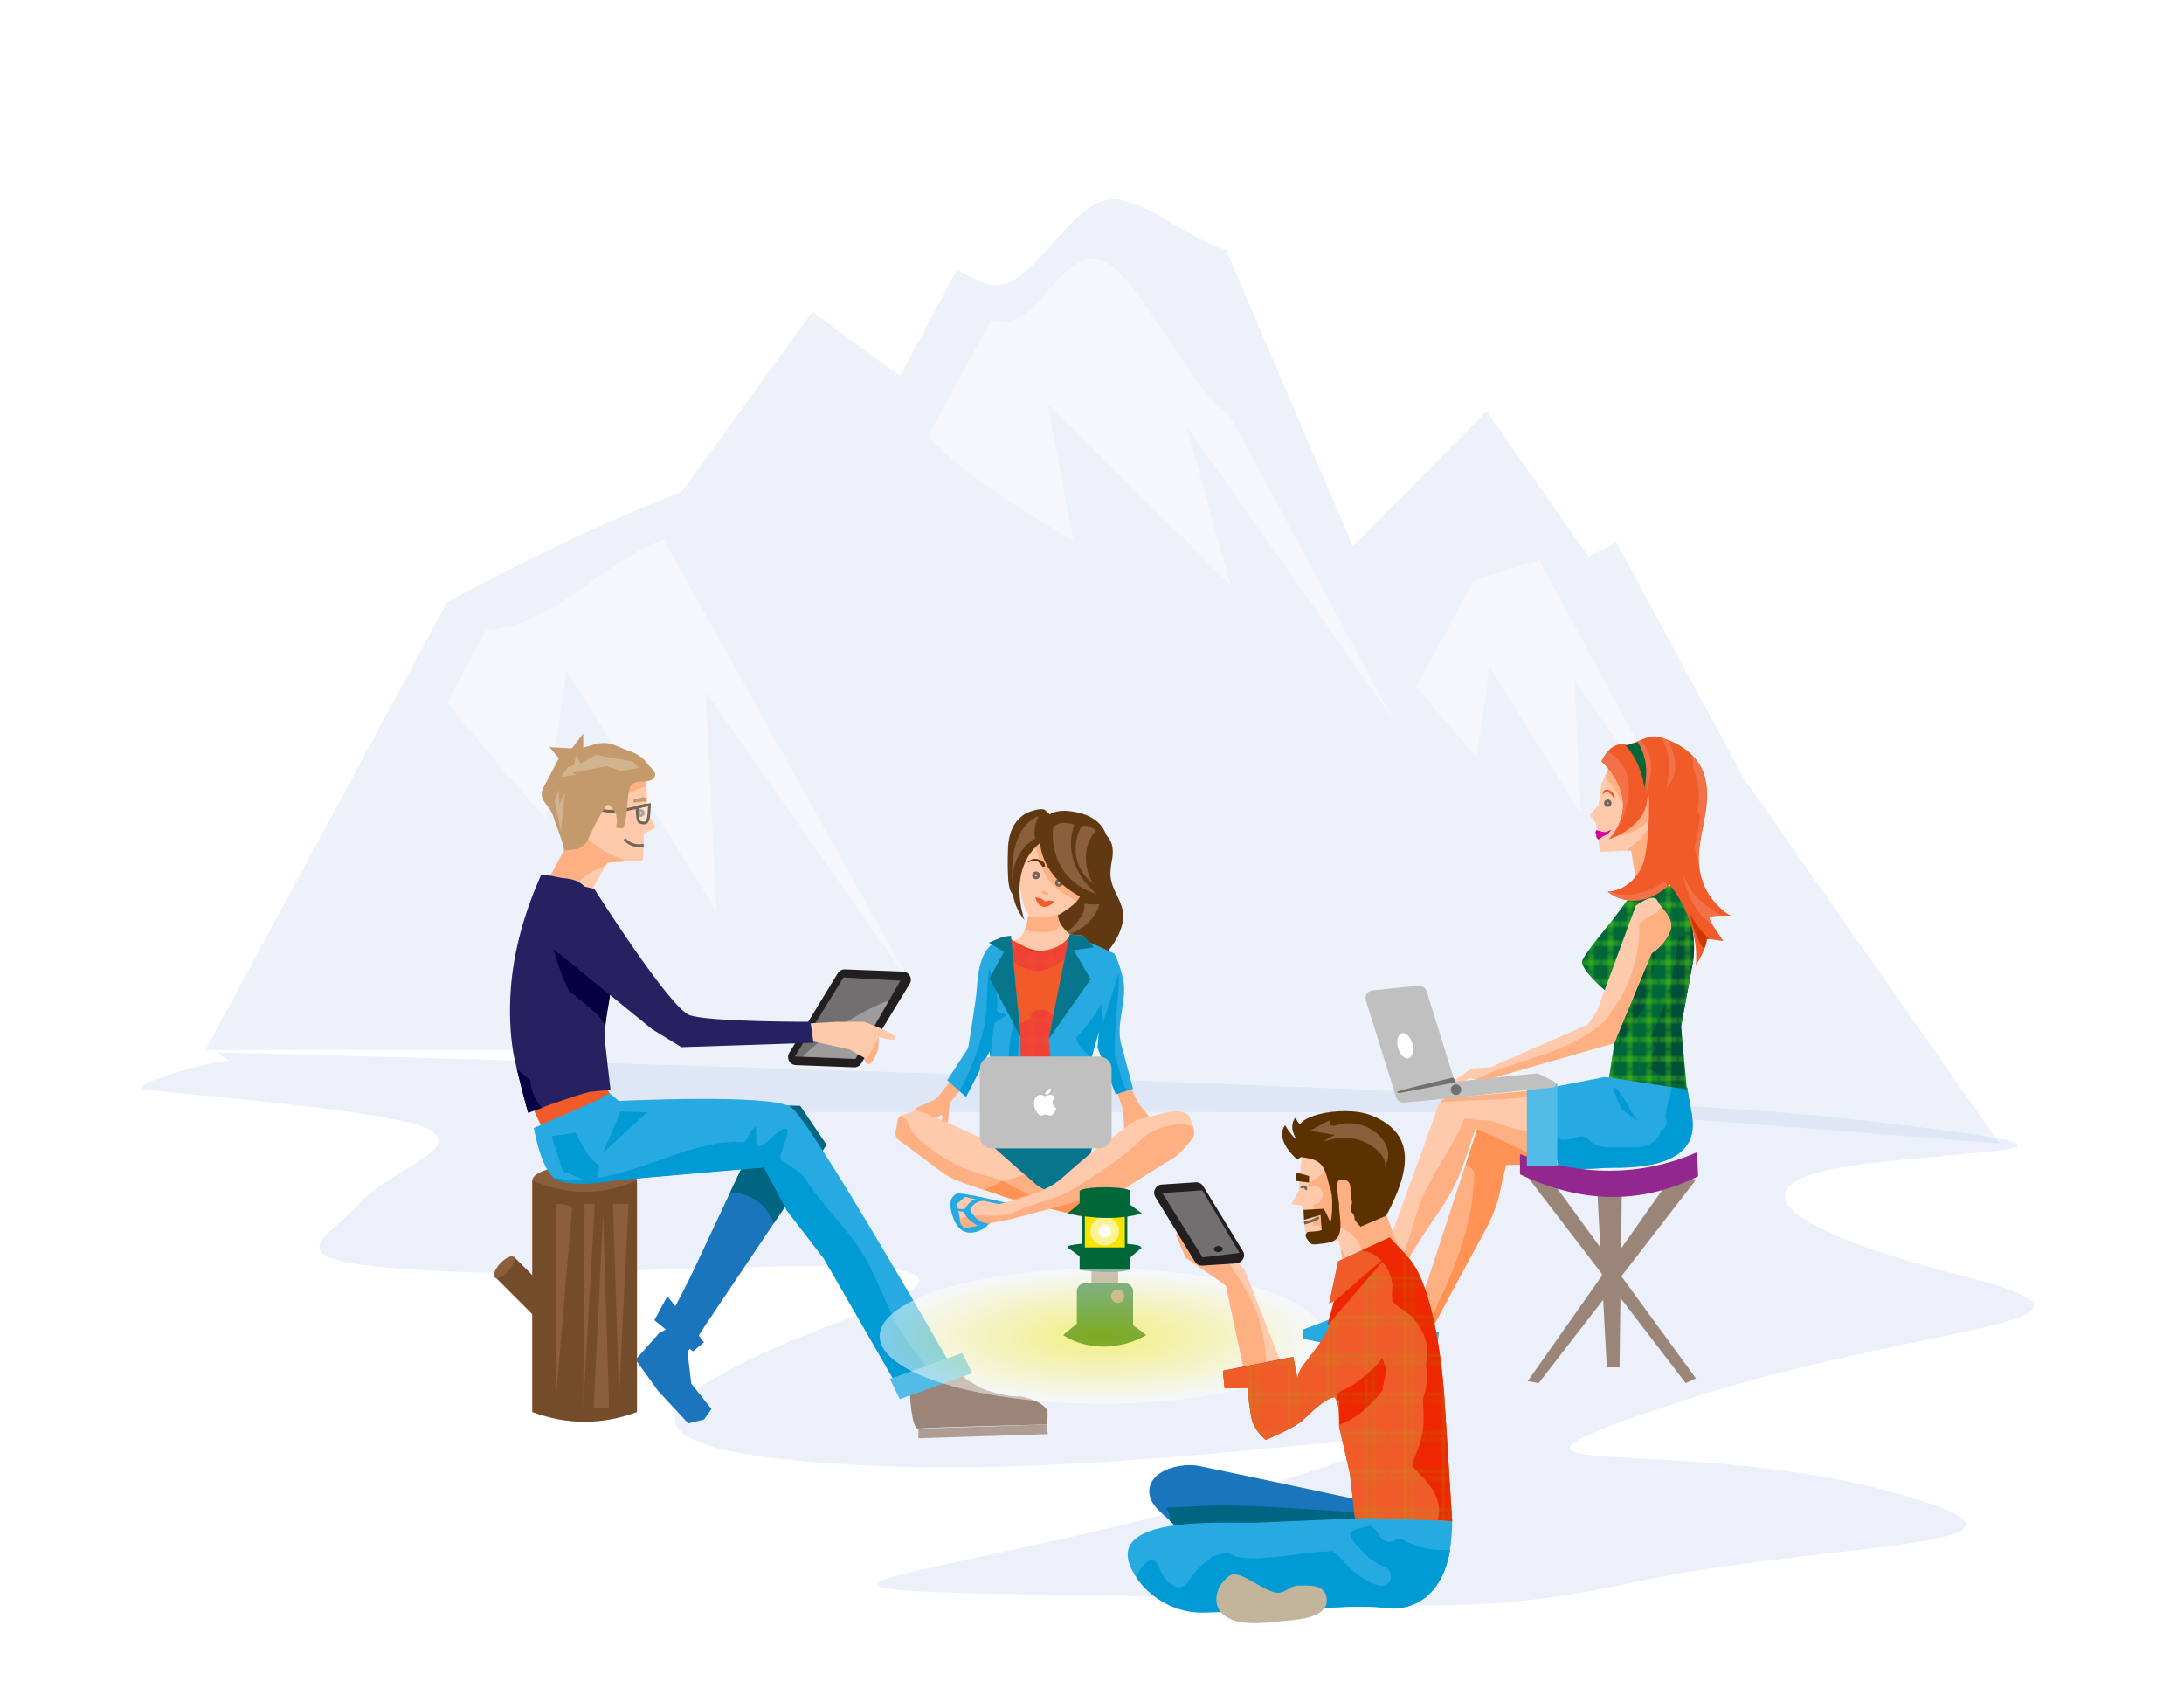 <?xml version="1.0" encoding="utf-8"?>
<!-- Generator: Adobe Illustrator 21.0.2, SVG Export Plug-In . SVG Version: 6.00 Build 0)  -->
<svg version="1.1" xmlns="http://www.w3.org/2000/svg" xmlns:xlink="http://www.w3.org/1999/xlink" x="0px" y="0px" width="792px"
	 height="612px" viewBox="0 0 792 612" style="enable-background:new 0 0 792 612;" xml:space="preserve">
<style type="text/css">
	.st0{fill:none;}
	.st1{fill:none;stroke:#65E700;stroke-width:0.611;stroke-miterlimit:10;}
	.st2{fill:none;stroke:#65E700;stroke-width:0.294;stroke-miterlimit:10;}
	.st3{fill:none;stroke:#F15A29;stroke-width:0.294;stroke-miterlimit:10;}
	.st4{opacity:0.27;}
	.st5{fill:#BECCEC;}
	.st6{fill:#D9E1F4;}
	.st7{opacity:0.3;fill:#BECCEC;}
	.st8{fill:#603913;}
	.st9{fill:#27AAE1;}
	.st10{fill:#8B5E3C;}
	.st11{fill:#FFB083;}
	.st12{fill:#07758C;}
	.st13{fill:#FFCAAC;}
	.st14{fill:#EF4136;}
	.st15{fill:#F15A29;}
	.st16{opacity:0.58;fill:url(#New_Pattern_Swatch_4);}
	.st17{fill:#EE2700;}
	.st18{fill:#FF9254;}
	.st19{fill:#009BD5;}
	.st20{fill:#C1C0C0;}
	.st21{fill:#FFFFFF;}
	.st22{fill:#726658;}
	.st23{fill:#1B75BC;}
	.st24{opacity:0.41;fill:#FFFFFF;}
	.st25{fill:none;stroke:#726658;stroke-miterlimit:10;}
	.st26{fill:#C49A6C;}
	.st27{fill:#231F20;}
	.st28{fill:#726F70;}
	.st29{fill:#9D9B9C;}
	.st30{fill:#006580;}
	.st31{fill:#262262;}
	.st32{fill:#040041;}
	.st33{fill:#9B8579;}
	.st34{fill:#754C29;}
	.st35{fill:#53BBE7;}
	.st36{fill:#D2B390;}
	.st37{fill:#AF9D93;}
	.st38{fill:#006838;}
	.st39{fill:#F9E300;}
	.st40{fill:#FDF392;}
	.st41{opacity:0.5;fill:url(#SVGID_1_);}
	.st42{fill:#005038;}
	.st43{fill:url(#New_Pattern_Swatch_3);}
	.st44{fill:#F37146;}
	.st45{fill:#CD3600;}
	.st46{fill:#92278F;}
	.st47{fill:#45D8FF;}
	.st48{fill:#D000A3;}
	.st49{fill:#5C3100;}
	.st50{fill:#C2B59B;}
	.st51{opacity:0.23;fill:url(#New_Pattern_Swatch_2);}
	.st52{display:none;}
	.st53{display:inline;}
	.st54{opacity:0.6;fill:#FD6601;}
	.st55{fill:#FDBE57;}
	.st56{display:inline;opacity:0.2;fill:#BDBDBD;}
	.st57{display:inline;opacity:0.27;}
</style>
<pattern  y="612" width="13.5" height="13.5" patternUnits="userSpaceOnUse" id="New_Pattern_Swatch_2" viewBox="0 -13.5 13.5 13.5" style="overflow:visible;">
	<g>
		<rect y="-13.5" class="st0" width="13.5" height="13.5"/>
		<line class="st1" x1="5.5" y1="-13.5" x2="5.5" y2="0"/>
		<line class="st1" x1="8" y1="-13.5" x2="8" y2="0"/>
		<line class="st1" x1="13.5" y1="-8" x2="0" y2="-8"/>
		<line class="st1" x1="13.5" y1="-5.5" x2="0" y2="-5.5"/>
	</g>
</pattern>
<pattern  y="612" width="6.5" height="6.5" patternUnits="userSpaceOnUse" id="New_Pattern_Swatch_3" viewBox="0 -6.5 6.5 6.5" style="overflow:visible;">
	<g>
		<rect y="-6.5" class="st0" width="6.5" height="6.5"/>
		<line class="st2" x1="2.7" y1="-6.5" x2="2.7" y2="0"/>
		<line class="st2" x1="3.8" y1="-6.5" x2="3.8" y2="0"/>
		<line class="st2" x1="6.5" y1="-3.8" x2="0" y2="-3.8"/>
		<line class="st2" x1="6.5" y1="-2.7" x2="0" y2="-2.7"/>
	</g>
</pattern>
<pattern  y="612" width="6.5" height="6.5" patternUnits="userSpaceOnUse" id="New_Pattern_Swatch_4" viewBox="0 -6.5 6.5 6.5" style="overflow:visible;">
	<g>
		<rect y="-6.5" class="st0" width="6.5" height="6.5"/>
		<line class="st3" x1="2.7" y1="-6.5" x2="2.7" y2="0"/>
		<line class="st3" x1="3.8" y1="-6.5" x2="3.8" y2="0"/>
		<line class="st3" x1="6.5" y1="-3.8" x2="0" y2="-3.8"/>
		<line class="st3" x1="6.5" y1="-2.7" x2="0" y2="-2.7"/>
	</g>
</pattern>
<g id="Mountain_2">
	<g class="st4">
		<polygon class="st5" points="350.1,153.6 294.6,113.1 191.1,255.6 326.1,266.1 		"/>
		<path class="st5" d="M407.1,72.6c-18.6-5.2-32.9,37.8-50.5,29.9c-3.1-1.4-6.4-2.9-9.6-4.6L193.4,382.5l11.2,20.7H579l146.1,11.4
			l-186-265.5l-48.5,49l-46-107.5C429.6,85.7,422.3,76.9,407.1,72.6z"/>
		<path class="st5" d="M191.7,203c-10,5-19.8,10.1-29.6,15.4L74.5,380.7h288.4L252.5,176.1C231.9,184.3,211.5,193.1,191.7,203z"/>
		<path class="st6" d="M331,357.8l-90.4-162.2c-24.2,9.3-38.7,30.8-64.4,33l-14,26c11.5,14.7,35.6,42.2,35.6,42.2l7.7-53.8
			l54.3,87.4l-3.9-79.5L331,357.8z"/>
		<path class="st6" d="M445.5,149.9c-10.7-4.6-33.7-50.4-44.4-54.8c-17.8-7.4-23.3,26.8-41.7,20.9l-22.7,42
			c11.5,14.7,52.5,38,52.5,38l-9.3-49.6l66.2,65.5l-15.9-57.5l75.3,107L445.5,149.9z"/>
		<path class="st5" d="M586.2,196.7c-15.7,7.9-31.2,15.9-46.6,24.4l-98.3,182.1h256.3L586.2,196.7z"/>
		<path class="st6" d="M558.2,203.2c-8,2.2-15.8,4.6-23.7,7.2l-20.8,38.4c7,9,21.8,25.8,21.8,25.8l4.7-32.9l33.1,53.4l-2.4-48.5
			l46,65.3L558.2,203.2z"/>
	</g>
</g>
<g id="Mtn_Shadow">
	<path class="st7" d="M83.1,384.6c-6,0-39,9-30,10.5c9,1.5,93,7.5,103.5,15c10.5,7.5-15,13.5-27,27c-12,13.5-36,21,34.5,24
		c70.5,3,225-13.5,148.5,15c-76.5,28.5-106.5,51,7.5,55.5s247.5-27,142.5,6c-105,33-214.5,39-87,40.5s148.5,10.5,217.5-4.5
		c69-15,169.5-12,91.5-33c-78-21-167.5-1.7-77.7-31.6c89.7-29.9,175.2-28.4,104.7-46.4c-70.5-18-84-34.5-36-40.5
		c48-6,100.5-4.5-6-16.5c-106.5-12-591-24-591-24"/>
</g>
<g id="Layer_7">
	<path class="st8" d="M402.7,316c0.1-1.2,0.2-2.5,0.5-3.8c1.2-6.3-0.7-9.4-6.1-12.1c-6.4-3.4-21.6,40.9-21.7,41.2
		c-1,2.9,3.8,10.7,5.7,12.5c8.1,7.8,16.5-3.5,21.3-9.7c2.5-3.2,4.5-7,4.9-11C407.8,326.5,402.3,322.8,402.7,316z"/>
	<path class="st9" d="M366,436.4c0,0-18.2-4.5-19.3-3.5c-1.1,0.9-3.3,2-1.2,8.2c2.1,6.2,6.2,7.3,11.6,4.2L366,436.4z"/>
	<g>
		<path class="st10" d="M398.3,327.9c-1.7,0.1-3.4,0-4.9-0.2l-0.3,0.2c0,0,1.7,3.8-6.8,10.6s-0.2,0.8-0.2,0.8s9.6-2.1,12.6-11.3
			C398.6,327.9,398.4,327.9,398.3,327.9z"/>
		<path class="st11" d="M347,388.7c-2.1,2.8-4.2,5.6-6.3,8.4c-1.1,1.4-2,1.8-3.6,2.5c-1.4,0.6-2.9,1.2-4.3,1.9
			c-0.9,0.4-1.1,1.2-1.4,2.1l7.5,2.5c0,0,2.2-2,2.6-1.8c0.4,0.2,0,2,0,2s2.2,1.5,2.2,1.5c-0.2-0.1,0.2-1.9,0.2-2.1
			c0.1-1.3,0.2-2.6,0.3-3.8c0.1-1.3,0.2-2.1,1.1-3.1c0.7-0.7,1.3-1.6,2-2.4c1.6-1.7,3-3.5,4.5-5.2c0.1-0.1,0.9-1.2,1-1.2
			C353,390,347,388.7,347,388.7z"/>
		<polygon class="st11" points="404.3,393.5 407.3,402.6 407.7,410 417.3,405.6 413,400.3 408.3,391 		"/>
		<path class="st12" d="M361,408.8l-1,9.3c0,0,10.8,13.6,12.3,14.1c1.5,0.5,20.6-2.3,20.6-2.3l4.5-19.8L361,408.8z"/>
		<path class="st13" d="M364.6,391.3l-2.8,13.6l-1.5,2.8l35.4,1l-5-15.1l1.3-5.3l6-38.7l-5-10.3l-5-0.5c0,0-4.5-3.5-4.3-7
			c0,0,7.5-4,8-7.3c0.5-3.3-6.5-25.4-10.6-22.6c-4,2.8-10,4.8-11.1,11.1s0.5,15.3,2.8,18.3c0,0,0.8,9.8-8.3,10.8c-9,1,0.5,1,0.5,1
			l-3.5,25.1L364.6,391.3z"/>
		<path class="st11" d="M373.4,337.6c2.3,0.4,9,1,10.3-1.3c0.3-0.5,0.6-0.8,0.9-1.1c-0.6-1.1-1.1-2.2-1-3.4c0,0,0.2-0.1,0.6-0.4
			c-0.1,0-0.1-0.1-0.2-0.1c-3.4,1.4-7.7,1.9-11.3,0.9c0,1.1-0.3,3.1-1.1,5C372.3,337.3,372.8,337.4,373.4,337.6z"/>
		<path class="st11" d="M379.5,318c2.4,4,6.9,6.5,10.8,8.7c0,0,0.1,0,0.1,0.1c0.7-0.8,1.2-1.6,1.3-2.3c0.5-3.3-6.5-25.4-10.6-22.6
			c-1.9,1.3-4.2,2.4-6.3,3.9C376.7,309.7,377.2,314.3,379.5,318z"/>
		<path class="st14" d="M391.9,388.2l6-38.7l-10.1-10c-2.2,3.4-7.1,5.4-11,5.2c-4-0.2-7.1-2.5-10.7-4.4c-3.1-0.2,1.3,7.6-1.5,6
			l-3.1,21.8l3,23.1l-2.8,13.6l-1.5,2.8l35.4,1l-5-15.1L391.9,388.2z"/>
		<path class="st15" d="M364.2,371.6c0.3,0.2,0.6,0.3,1,0.5c3.2-0.2,5.9-1.2,8.4-2.9c0.1-2,2.2-3.2,4-2.9c1.3-0.3,2.7,0.3,3.5,1.4
			c4.1,1.3,8.5,1,12.9,1c0.4,0,0.7,0.1,1,0.1l3-19.2l-6.6-6.6c-5,4.2-10.3,10.4-17.5,8.7c-3-0.7-6.4-2.5-9.3-4.7l-3,21.2l0.4,3
			C362.6,371,363.4,371.1,364.2,371.6z"/>
		<path class="st16" d="M391.9,388.2l6-38.7l-10.1-10c-2.2,3.4-7.1,5.4-11,5.2c-4-0.2-7.1-2.5-10.7-4.4c-3.1-0.2,1.3,7.6-1.5,6
			l-3.1,21.8l3,23.1l-2.8,13.6l-1.5,2.8l35.4,1l-5-15.1L391.9,388.2z"/>
		<path class="st17" d="M375.9,345.1c0.9,0.1,1.8-0.1,2.7-0.4c-0.6,0.1-1.2,0.1-1.8,0.1c-3-0.1-5.6-1.5-8.2-3
			C371.1,343.5,373.9,345,375.9,345.1z"/>
		<path class="st13" d="M376.1,429.9c0,0-18.8-16.6-18.8-16.6s-23.1-10.8-24.9-10.6c-1.2,0.2-2.4,0.7-3.6,1.1
			c-0.8,0.3-2,0.4-2.7,1.1c-0.7,0.7-0.8,2.7-1,3.7c-0.2,1.1-0.6,2.2-0.3,3.2c0.3,1,1.2,1.6,2,2.2c4.3,3,8.4,6.3,12.6,9.4
			c2.4,1.7,4.6,3.4,7.4,4.5c5.4,2.1,11,3.7,16.5,5.7c0.6,0.2,1.1,0.4,1.7,0.6c0,0,28.6,7.3,28.6,7.3l14.3,4.8l1.5-11.1l-2-1.5
			l-8,1.8c-3.9-0.3-7.7-0.8-11.6-0.9c-2.2-0.1-4.1-0.5-6-1.5c-1.5-0.9-3.1-1.7-4.7-2.5C376.9,430.3,376.4,430.2,376.1,429.9z"/>
		<path class="st11" d="M387.1,439.3c3.5-0.8,6.7-2.3,9.8-4l-12.7-1l-8-4.3l-4.7-4.2c-5.5,1.9-11.1,3.5-16.7,4.8l10.4,3.6l21.2,5.4
			C386.5,439.5,386.8,439.4,387.1,439.3z"/>
		<path class="st13" d="M411.6,406.5c-2.1,1-3.9,2.6-5.7,4c-2.7,2.1-5.6,4-8.3,6.1c-0.6,0.5-1.3,0.9-1.9,1.4
			c-1.8,1.5-3.6,3.1-5.4,4.6c-2.8,2.3-5.4,5.1-8.5,7c-3.7,2.3-8,3.6-12,5.2l-7.5,1.8L350,434l-3,2.5l1.5,7.3l1.3,1.5l17.1-3.3
			c3.2-0.9,6.5-1.7,9.7-2.6c6.1-1.6,12.2-3.3,18.4-4.9c4-1.1,8.2-1.8,12.1-3.2c1.2-0.4,2.4-1.4,3.5-2.1c1.6-1,3.3-2,4.9-3.1
			c3.3-2,6.5-4.2,9.9-6.1c2.5-1.4,4.4-4.2,6.3-6.2c0.8-0.9,1.4-1.9,1.4-3.1c0-1.5-0.8-3.3-1.3-4.7c-0.5-1.4-1.4-2.5-3-2.8
			c-4.6-1-9.6,1.4-14.1,2.3C413.5,405.6,412.5,406,411.6,406.5z"/>
		<path class="st11" d="M369.8,434.7c1.2-0.4,2.2-1,3.3-1.7c-2.7-1.1-5.2-2.7-8-4c-1.3-0.6-2.6-1.2-3.9-1.8
			c-6-1.3-11.6-3.1-16.9-6.3c-4.8-2.8-14-8.3-15.4-14.8c-0.6-0.4-1.2-0.8-1.8-1.2c-0.2-0.1-0.3-0.2-0.4-0.3
			c-0.2,0.1-0.4,0.2-0.5,0.4c-0.7,0.7-0.8,2.7-1,3.7c-0.2,1.1-0.6,2.2-0.3,3.2c0.3,1,1.2,1.6,2,2.2c4.3,3,8.4,6.3,12.6,9.4
			c2.4,1.7,4.6,3.4,7.4,4.5c5.4,2.1,11,3.7,16.5,5.7c0.6,0.2,1.1,0.4,1.7,0.6c0,0,1.5,0.4,3.8,1C369.1,435,369.4,434.8,369.8,434.7z
			"/>
		<path class="st11" d="M407.5,433.7l-8,1.8c-3.9-0.3-7.7-0.8-11.6-0.9c-0.3,0-0.6,0-0.9-0.1c-0.3,0.3-0.6,0.5-1,0.7
			c-2.4,1.1-5,1.4-7.4,2.4c7.4,1.9,15.1,3.8,15.1,3.8l14.3,4.8l1.5-11.1L407.5,433.7z"/>
		<path class="st18" d="M365.1,429c-0.6-0.3-1.1-0.5-1.7-0.8c-2.1,1.3-4.3,2.3-6.5,3.2c2.2,0.7,4.4,1.4,6.5,2.2
			c0.6,0.2,1.1,0.4,1.7,0.6c0,0,1.1,0.3,2.8,0.7c0.2-0.1,0.3-0.1,0.5-0.2c1.7-0.5,3.3-1,5-1.5C370.6,432.1,367.9,430.4,365.1,429z"
			/>
		<path class="st18" d="M407.5,433.7l-8,1.8c-3.9-0.3-7.7-0.8-11.6-0.9c-0.4,0-0.7,0-1-0.1c-2.1,1.2-4.2,2.4-6.3,3.7
			c6.7,1.7,13.1,3.3,13.1,3.3l14.3,4.8l1.5-11.1L407.5,433.7z"/>
		<path class="st11" d="M416.5,411c-1.8,1.4-3.4,3-5.2,4.6c-7.8,6.7-16.9,12.5-25.8,17.6c-0.5,0.3-1,0.4-1.4,0.4
			c-3.4,1.6-6.8,2.3-10.4,3.5c-3.9,1.3-6.6,3.3-10.9,3.6c-4.9,0.3-9.6-0.7-14.4,1.1c-0.1,0-0.2,0.1-0.4,0.1l0.4,1.9l1.3,1.5
			l17.1-3.3c3.2-0.9,6.5-1.7,9.7-2.6c6.1-1.6,12.2-3.3,18.4-4.9c4-1.1,8.2-1.8,12.1-3.2c1.2-0.4,2.4-1.4,3.5-2.1
			c1.6-1,3.3-2,4.9-3.1c3.3-2,6.5-4.2,9.9-6.1c2.5-1.4,4.4-4.2,6.3-6.2c0.8-0.9,1.4-1.9,1.4-3.1c0-0.8-0.2-1.6-0.5-2.4
			C427.2,406.8,421.7,408.2,416.5,411z"/>
		<path class="st9" d="M360.5,341.8c1.7-1.1,3.7-1.5,6.1-2.3l3.5,36.6l0,9.4l-0.8,6c0,0-9.3-2.5-9.3-3.3c0-0.8-1.3-7-1.3-7
			l-8.5,16.5l-6.7-6l7.6-11.7c0.9-5.6,1.8-11.2,2.6-16.8c0.9-6,0.5-12.4,3.5-17.8C358.3,343.6,359.3,342.6,360.5,341.8z"/>
		<path class="st9" d="M407.2,354.7c-0.7-2.9-1.6-6.1-3.1-8.9c-5.3-2.6-10.6-5-16.3-6.4l-7.5,37.3l1.6,15.3l11.8-1.8l4.8-16.3
			l-0.5,6l6.6,16.9l6.3-2c0,0-4.1-15.4-4.1-15.4C404.2,371.3,409.1,362.9,407.2,354.7z"/>
		<path class="st19" d="M369.2,366.2l-0.1-1c-0.1,0.2-0.1,0.4-0.2,0.6c-1.3,5.5-5.4,18.9-1.3,25.2c0,0,0,0,0.1,0
			C369.8,383.2,369.5,374.2,369.2,366.2z"/>
		<path class="st19" d="M365,368c-1-0.8-3.7-0.4-3.5-2c0.8-5.6-1.4-9.8-2.7-15.2c-1.3,7.4-0.4,14.9-2.1,22.4
			c-1.8,7.9-5.1,15.2-8.6,22.4l2.3,2l8.5-16.5c0,0,0.2,1.2,0.5,2.5c-0.1-4.3,0.5-8.8,1.3-12.7C360.6,370.9,365,368.2,365,368z"/>
		<path class="st19" d="M405.6,387c-0.1-0.2-0.1-0.5-0.2-0.7c-0.2-0.8-0.5-1.6-0.8-2.4c-1.6-4.4,1.8-26.2,1-30.9
			c0-0.2-5.5,17.7-5.6,17.6c-0.2-0.1-0.2-4.9-0.3-7.1c0,0.1-0.1,0.2-0.1,0.2c-2.8,4.7-5.7,8.9-9.4,12.6c0.5,2.4,2.3,4.3,4.4,6.2
			c0.3-0.5,0.6-1,0.9-1.6c0.5-1,0.1,0.1-0.6,1.8c0.3,0.3,0.6,0.5,0.9,0.8l2.8-9.7l-0.5,6l6.6,16.9l3.9-1.3
			C407,392.8,406.4,389.9,405.6,387z"/>
		<polygon class="st12" points="393,339.3 396.7,343.5 389.4,344.5 395.5,355.1 380.3,376.7 383.4,360.9 387.9,338.8 		"/>
		<path class="st20" d="M398.7,416.4h-39c-2.4,0-4.4-2-4.4-4.4v-24.5c0-2.4,2-4.4,4.4-4.4h39c2.4,0,4.4,2,4.4,4.4V412
			C403.1,414.4,401.1,416.4,398.7,416.4"/>
		<path class="st21" d="M383.1,401.9L383.1,401.9c0,0.1-0.1,0.1-0.1,0.2c-0.2,0.5-0.4,0.9-0.7,1.3c-0.2,0.3-0.4,0.6-0.7,0.8
			c-0.4,0.3-0.7,0.4-1.2,0.2c-0.2-0.1-0.4-0.1-0.6-0.2c-0.4-0.1-0.8-0.2-1.2,0c-0.2,0.1-0.5,0.2-0.7,0.2c-0.3,0.1-0.6,0.1-0.9-0.1
			c-0.2-0.1-0.4-0.3-0.6-0.5c-1-1.2-1.5-2.6-1.4-4.2c0-0.6,0.2-1.2,0.6-1.7c0.6-0.8,1.5-1.1,2.4-0.8c0.2,0.1,0.5,0.2,0.7,0.3
			c0.2,0.1,0.4,0.1,0.6,0c0.3-0.1,0.5-0.2,0.8-0.3c1-0.3,2,0,2.5,0.7c0.1,0.1,0.1,0.2,0,0.3c-0.7,0.5-1,1.1-0.9,2
			C381.9,400.9,382.4,401.5,383.1,401.9"/>
		<path class="st21" d="M381.1,394.6c0,0.2,0,0.3,0,0.5c-0.1,0.8-0.8,1.6-1.5,1.8c-0.1,0-0.1,0-0.2,0c-0.2,0-0.3,0-0.3-0.2
			c0.1-1,0.8-1.8,1.8-2c0,0,0.1,0,0.1,0H381.1z"/>
		<path class="st22" d="M375.7,318.8c-0.8,0-1.4-0.6-1.4-1.4s0.6-1.4,1.4-1.4c0.8,0,1.4,0.6,1.4,1.4S376.5,318.8,375.7,318.8z
			 M375.7,317c-0.2,0-0.4,0.2-0.4,0.4c0,0.2,0.2,0.4,0.4,0.4c0.2,0,0.4-0.2,0.4-0.4C376.1,317.2,375.9,317,375.7,317z"/>
		<path class="st22" d="M384,321.5c-0.8,0-1.4-0.6-1.4-1.4s0.6-1.4,1.4-1.4c0.8,0,1.4,0.6,1.4,1.4S384.8,321.5,384,321.5z
			 M384,319.8c-0.2,0-0.4,0.2-0.4,0.4s0.2,0.4,0.4,0.4c0.2,0,0.4-0.2,0.4-0.4S384.2,319.8,384,319.8z"/>
		<path class="st15" d="M375.4,325.3c0,0,3.1,0.4,3.4,1.6c0,0,1.9-0.8,3.6,0.1c0,0-1.8,2-4,1.8C376.2,328.6,375.4,325.3,375.4,325.3
			z"/>
		<path class="st8" d="M377.9,314.1c-0.5-0.7-1.3-1.8-2.3-1.9c-0.8-0.1-2-0.1-2.7,0.6l-0.2-0.3c0.9-0.8,1.9-1.2,2.9-1.1
			c2.1,0.2,3.1,1.6,3.2,1.6l0.2,1.2C378.9,314.1,378.2,314.5,377.9,314.1z"/>
		
			<rect x="378.4" y="322.7" transform="matrix(0.342 -0.94 0.94 0.342 -54.966 569.245)" class="st11" width="1" height="2.3"/>
		<path class="st8" d="M401.3,303.1c-1.5-4.5-5-7.6-12.1-8.8c-4.6-0.8-7.2,0.1-8.6,1c0.1-0.1-1.6-1.6-1.8-1.7
			c-1.5-0.6-4.2,0.3-5.6,0.8c-1.8,0.7-3.3,1.9-4.5,3.4c-2.4,2.9-3.1,6.8-3.2,10.6c-0.1,3.4-0.1,7,0.1,10.4c0.1,1.4,0.4,4.3,1.7,5.6
			c0.6,3.2,1.9,6.4,4.2,9.2c0,0-6.6-17.8,5.6-27.9c0.7,5.9,4,13.9,15.1,19.7c1.7,0.9,3.2,1.6,4.6,2.3c3.3-1.3,3.5-3,3.8-6.9
			c0.3-4.8,0-9.5-0.8-14.2C399.4,305,400.2,303.8,401.3,303.1z M390.7,310.7l1.9,4.8C391.4,314.1,390.8,312.6,390.7,310.7z"/>
		<path class="st10" d="M381.9,300.2c0,0-2.6,18.2,16,24.1c0,0-13.6-10.3-8.3-25.3C389.6,299,383.8,297,381.9,300.2"/>
		<path class="st10" d="M392,299.9c0,0-6.6,11.5,4.3,20.5c0,0-6.4-10.6,1.2-19.3C397.5,301.2,394.2,298.3,392,299.9"/>
		<path class="st12" d="M364,339.6c-1.5,0.5-5.4,2.2-5.4,2.2l5.5,3.4l-5.3,9.5l11.3,21.2l-3.5-36.6L364,339.6z"/>
	</g>
	<path class="st9" d="M356.7,435.4c0,0-3.6,0-4.9,3.3c0,0,2.6,5.4,7.2,4.8l-4.2,1c0,0-4.6-2-5.3-5.5c0,0,2.2-4.4,5-4.3
		C354.6,434.7,356.6,434.9,356.7,435.4z"/>
	<polygon class="st9" points="350.6,438.5 347.1,438.3 347.4,439.1 350.3,439.5 	"/>
	<path class="st10" d="M376.6,295.9c0,0-2.2,4.7-1.2,8.2c0,0-7.8,3.7-8.3,14.9C367.1,319,365.4,300.3,376.6,295.9z"/>
</g>
<g id="Layer_1">
	<polygon class="st23" points="243.3,476.7 260.7,443.3 260.7,466.7 248,482.7 	"/>
	<g>
		<path class="st11" d="M313.4,383.7c0,0,0.2,2.1,1.7,2.1c1.5,0,3.4-5.4,3.4-5.4l0.2-4.4L313.4,383.7z"/>
		<polygon class="st23" points="237.3,478.7 251.3,490 255.3,486.7 242,470 		"/>
		<g>
			<polygon class="st15" points="192.3,399.7 199,414.3 225,403 215,386.3 			"/>
			<path class="st10" d="M230.9,427.9c0,3-8.5,5.5-18.9,5.5c-10.4,0-18.9-2.5-18.9-5.5c0-3,8.5-5.5,18.9-5.5
				C222.5,422.4,230.9,424.9,230.9,427.9"/>
			<polygon class="st13" points="205,307.4 198.2,320.2 211,329.4 220.2,312.8 233,312 233.3,310.1 233.5,302.3 237.9,300 
				234.9,295.1 234.3,281.3 221.6,284.3 211.5,287.8 			"/>
			<path class="st11" d="M219.6,313.9l0.6-1.1l7.2-0.5c-5.3-1.9-10.4-4.4-14.3-8.3c-2.1-2-3.6-4.4-4.7-6.8l-3.4,10.2l-6.8,12.8
				l6.5,4.7C208.7,319.9,213.5,316,219.6,313.9z"/>
			<path class="st22" d="M232.4,296.2c-0.8,0-1.4-0.6-1.4-1.4c0-0.8,0.6-1.4,1.4-1.4c0.8,0,1.4,0.6,1.4,1.4
				C233.8,295.5,233.2,296.2,232.4,296.2z M232.4,294.4c-0.2,0-0.4,0.2-0.4,0.4c0,0.2,0.2,0.4,0.4,0.4c0.2,0,0.4-0.2,0.4-0.4
				C232.8,294.5,232.6,294.4,232.4,294.4z"/>
			<path class="st24" d="M234.1,291.9c0,0-2.2,1.6-2.2,1.6s-0.6,4.5,0.8,4.9c2,0.5,2,0.1,2.5-2.1
				C235.4,294.9,235.8,291.8,234.1,291.9z"/>
			<path class="st25" d="M235.5,291.8l-4.4,0.8c0,0-0.3,5.2,1.1,5.6c2,0.5,2.5,0.3,3-2C235.4,294.9,235.5,291.8,235.5,291.8z"/>
			<path class="st25" d="M234.3,291.9c0,0-12.5,3.7-16.4,1.6"/>
			<path class="st11" d="M213,289c0.3,0.6,0.8,1.1,1.6,1.4c2.1,0.9,5.2-0.1,7.2-0.7c4.4-1.2,8.5-3.1,12.7-4.8l-0.2-3.6l-12.8,2.9
				l-8.7,3.1C212.9,287.9,213,288.5,213,289z"/>
			<path class="st26" d="M217.6,295.7c-2,3.4-4.4,8.9-4.7,9.4c-2.5,3.4-4.7,2.8-8.3,3.3c-0.7-3.9-2.8-8.7-4-12.5
				c-1.7-4.9-6.2-5.7-3.1-11.2c1.8-3.2,3.4-6.5,5.2-9.8l-3.5-4c0,0,8.9,0.5,9,0.5c3.6,0.2,6.8-1.8,10.3-2c3.3-0.2,5.7,1.5,8.7,2.5
				c2.9,1,5.6,2.3,7.4,4.8c0.7,1,3.2,3,3,4.3c-0.4,3.2-5.6,2-7.4,2.8c-2,0.9-2,2.5-2.4,4.6c-0.2,1.2-0.7,12.2-2.2,12
				c0,0-2.2-0.3-2.2-0.3c0.8-3.8,0.1-6-2.7-8.3C219.9,291.5,218.7,294,217.6,295.7z"/>
			<path class="st27" d="M327.6,352.3l-21.1-0.8c-1.1-0.1-2.1,0.5-2.7,1.4l-17.6,28.9c-1.1,1.9,0.1,4.2,2.3,4.4l21.1,0.8
				c1.1,0.1,2.1-0.5,2.7-1.4l17.6-28.9C331,354.9,329.8,352.5,327.6,352.3"/>
			<polygon class="st28" points="305.9,354.4 288.2,383.1 310.2,384 326.5,355.6 			"/>
			<path class="st29" d="M291.1,383.1C291.1,383.2,291.1,383.2,291.1,383.1l19.1,0.8l12.2-21.2C310.7,367.2,299.7,374.8,291.1,383.1
				z"/>
			<path class="st13" d="M290.1,371.3l13.1-0.8h10.1c0,0,11.7,4.1,11.3,5.8c-0.4,1.7-5.9-0.3-5.9-0.3l-4.3,8.1l-6.4-3.6l-15.4-3.4
				L290.1,371.3z"/>
			<polygon class="st23" points="256.4,400.4 290.1,401 299.7,415.1 249.3,490.2 250.7,501.7 258,510.9 255.3,514.7 249.6,516.1 
				238.7,504.4 230.5,493 239,483.4 241.4,482.1 273.5,413.8 			"/>
			<path class="st30" d="M254.8,481.8c-0.2,0.3-0.5,0.6-0.7,1c-0.8,1.2-1.6,2.4-2.3,3.7l3.7-5.5c-0.1,0.1-0.1,0.2-0.2,0.2
				C255.1,481.4,255,481.6,254.8,481.8z"/>
			<path class="st30" d="M264.7,432.5c4.2-0.2,8.4,1.3,12,4.8c1.7,1.7,3,3.9,3.9,6.3l19.1-28.5l-9.5-14.1l-33.7-0.5l17.1,13.3
				L264.7,432.5z"/>
			<path class="st31" d="M221.4,395.1c0,0-2.2-18.3-2.2-19.9c0.4-8.8,3.4-17.3,2.8-26.1c-0.4-6.5-2.8-12.7-5.1-18.8
				c-1.1-2.9-2.3-5.8-4.3-8.2c-2.4-2.8-5-3.4-8.4-3.7c-2.1-0.2-6.2-1.6-8.1-0.9c-5.8,13.1-9.9,27.1-10.9,41.5
				c-0.5,7.5-0.3,15.1,0.9,22.5c0.8,4.8,5.4,21.9,5.4,21.9s17.4-6.4,22.4-7.5l6.9-0.7L221.4,395.1"/>
			<path class="st32" d="M221.4,344.2c-6.9,0.2-13.9,0.1-20.8-0.3c0,0.1,0.1,0.3,0.1,0.4c2,6.7,3.3,10.1,5.6,15
				c3.3,2.6,6.6,5.2,9.7,8c1.5,1.4,2.6,3,3.5,4.8c0.8-7.7,3.1-15.2,2.6-23C222,347.5,221.7,345.8,221.4,344.2z"/>
			<path class="st32" d="M192.3,391.7c-0.1-0.1-0.2-0.2-0.4-0.3c-1.5-1.3-3-2.6-4.5-3.8c1.6,6.8,4.1,15.9,4.1,15.9s2.1-0.8,5.1-1.8
				C194.1,398.9,192.6,395.5,192.3,391.7z"/>
			<path class="st9" d="M219.4,397l-1.8,1.5L193.6,409c0,0,2.2,13.4,6.9,17.8c4.7,4.4,22.9,1.1,22.9,1.1l53.7-4.7l8.3,15.6
				l13.4,17.4l27.6,47.9l20.3-5.8c0,0-52.5-91.9-59.9-96.9c-7.4-4.9-62.4-2.2-62.4-2.2l-2-1.7l-0.9-0.8L219.4,397z"/>
			<path class="st19" d="M336.9,496.6c-3.6-4.6-7.4-9.2-10.4-14.3c-5-8.4-8-17.8-12.8-26.3c-4.4-7.9-11.9-15.1-18.3-23.8
				c-1-1.4-2.1-2.8-3.1-4.3c-0.5-0.7-0.8-1.1-0.9-1.3c-0.6-0.7-1.2-1.3-1.9-1.9c-0.6-0.4-5.7-3.8-6.2-4.1c-1.7-1.1,3.8-10.3,2-11.3
				c-2.2-1.3-8.3,7.4-10.7,6.3c0,0,0,0-0.1,0c-0.7-0.2,0.1-6.7-0.6-6.9c-1-0.3-3.4,5.7-4.3,5.5c-0.7,0-2.8-0.2-3.4-0.2
				c-1,0-6.3,0.7-4.5,0.3c-1.7,0.3-3.3,0.6-4.9,1c-3.6,0.8-7.1,1.7-10.6,2.9c-13.9,4.6-30.6,12.2-45.6,8.8c4.9,4.2,22.7,1,22.7,1
				l53.7-4.7l8.3,15.6l13.4,17.4l27.6,47.9l13.3-3.8C338.7,498.9,337.8,497.8,336.9,496.6z"/>
			<path class="st31" d="M205.8,348.2l30.7,25l10.6,6.5l47.9-1.6l-1.1-7.6c0,0-36.6,0.1-43.8-2.4c-7.2-2.5-34.6-45.8-34.6-45.8
				l-17.9-4.3l-1.1,22.9L205.8,348.2z"/>
			<path class="st33" d="M329.9,504.3c0,0,0.5,14.3,3.3,13.7c2.7-0.5,46.3-1.5,46.3-1.5s0.5-2.2,0.4-4.1c-0.1-3.9-8.9-6.3-10.7-6.1
				c-3,0.4-12.2-2.2-13.7-3.1c-1.6-1-3.1-1.9-4.7-2.8c-0.4-0.2-2.4-2.3-2.8-2.6L329.9,504.3z"/>
			<path class="st34" d="M231,512c-12.7,4.7-25.3,4.7-38,0v-84c12.7,5.4,25.4,5.7,38,0V512z"/>
			<polygon class="st35" points="352.6,497.9 326.3,507.3 322.7,500 348.9,490.6 			"/>
			
				<rect x="186.7" y="455.6" transform="matrix(0.707 -0.707 0.707 0.707 -274.845 272.628)" class="st34" width="10" height="25"/>
			<path class="st22" d="M233.4,306c-0.1,0-0.2,0-0.3,0c0,0-3.3,0.9-6-1.8c-0.2-0.2-0.5-0.2-0.7,0c-0.2,0.2-0.2,0.5,0,0.7
				c1.9,1.9,4,2.3,5.4,2.3c0.9,0,1.5-0.2,1.6-0.2c0,0,0,0,0,0C233.4,306.7,233.4,306.4,233.4,306z"/>
			<polygon class="st26" points="229.9,291 229.6,290 233.3,289 234.5,289.5 234.3,290.8 233.5,290.6 			"/>
			<polygon class="st26" points="205,274.5 206.1,273 211.5,266 211.5,275 202.5,275 			"/>
			<polygon class="st10" points="212,436.5 211.5,510 215.7,436.5 			"/>
			<polygon class="st10" points="201.5,436.5 201.5,508.5 207.5,437.5 203.5,436.5 			"/>
			<polygon class="st10" points="222.3,436.5 224.5,507 227.9,436.5 			"/>
			<polygon class="st10" points="220.9,510.5 218.7,440 215.3,510.5 			"/>
			<path class="st10" d="M184.3,460.9c-1.9,2-4.1,3.1-4.9,2.3c-0.8-0.8,0.1-3,2-5.1c1.9-2,4.1-3.1,4.9-2.3
				C187,456.5,186.2,458.8,184.3,460.9"/>
		</g>
		<polygon class="st36" points="205.9,278.2 203.3,281.8 208.8,280.9 207.4,280.2 220.1,277.8 225,279.5 231.6,278.5 229.6,276.2 
			216.3,273.7 210.4,276.8 209,273.7 208.1,277.4 		"/>
		<polygon class="st36" points="204.9,287.3 203.4,301.5 201.1,290.3 202.7,286.4 202.8,291.7 		"/>
		<path class="st19" d="M208.7,410.7c0,0,4.7,10,8.7,12l-1.3,6.7l-12-4.7l-4-12.7L208.7,410.7z"/>
		<polygon class="st19" points="225,403 218.7,418 234.7,403.3 		"/>
		<polygon class="st37" points="333.1,518 333,521.5 380,520 379.4,516.5 		"/>
	</g>
	<g>
		<ellipse class="st38" cx="400.4" cy="452.1" rx="13.3" ry="1.4"/>
		<rect x="393" y="440.3" class="st39" width="15.4" height="12.3"/>
		<circle class="st40" cx="400.6" cy="446.4" r="5.2"/>
		<circle class="st21" cx="400.6" cy="446.4" r="2.3"/>
		<rect x="395.8" y="459.7" class="st33" width="9.7" height="9.4"/>
		<rect x="391.5" y="431.8" class="st38" width="18.2" height="4.9"/>
		<path class="st38" d="M414.1,440c-8.2,2.3-17.3,2-27,0l4.3-3.6h17.9L414.1,440z"/>
		<path class="st38" d="M415.7,484.1c-9,5.2-20.9,5.9-30.2,0l4.8-4h20L415.7,484.1z"/>
		<path class="st38" d="M391.5,455.6h18.2v4.9c-4.6,1.1-11.2,0.8-18.2,0V455.6z"/>
		<polygon class="st38" points="387.1,452.3 414.1,452.3 409.9,455.9 392,455.9 		"/>
		<rect x="392.5" y="438.2" class="st38" width="0.9" height="14.9"/>
		<rect x="407.9" y="438.2" class="st38" width="0.9" height="14.9"/>
		<path class="st38" d="M410.9,480.7v-12.5c0-1.6-1.3-2.9-2.9-2.9h-14.6c-1.6,0-2.9,1.3-2.9,2.9v12.5H410.9z"/>
		<circle class="st33" cx="405.3" cy="470" r="2.4"/>
		<ellipse class="st38" cx="400.7" cy="431.9" rx="9.1" ry="1.4"/>
	</g>
	
		<radialGradient id="SVGID_1_" cx="399.5" cy="-579.535" r="80.493" gradientTransform="matrix(1 0 0 0.304 0 660.91)" gradientUnits="userSpaceOnUse">
		<stop  offset="0" style="stop-color:#F9EC06"/>
		<stop  offset="1" style="stop-color:#FFFFFF"/>
	</radialGradient>
	<ellipse class="st41" cx="399.5" cy="484.5" rx="80.5" ry="24.5"/>
</g>
<g id="Layer_8">
	<g>
		<polygon class="st33" points="607,425.5 554,500.8 558,501.5 615,427.8 		"/>
		<polygon class="st33" points="611.3,501.5 554,426.8 561.5,426.5 615,499.8 		"/>
		<polygon class="st33" points="587.3,495.8 582.7,495.8 579,427.5 588.2,426.5 		"/>
		<path class="st11" d="M535.7,409.3l-22.6,69.2l6.2,3.3c5.8-10.8,11.5-21.6,17.4-32.3c2.9-5.3,5.6-10.5,7-16.4
			c0.2-0.8,2.2-10.8,2.6-10.8c0,0,35-0.4,35-0.4l-7.3-17.1L535.7,409.3z"/>
		<path class="st18" d="M574.1,404.9l-38.4,4.5l-4.3,13.3c1.6,0.1,3.2,1.2,3.2,3.4c-0.3,18.9-8.3,37.6-17.3,54.7l2,1.1
			c5.8-10.8,11.5-21.6,17.4-32.3c2.9-5.3,5.6-10.5,7-16.4c0.2-0.8,2.2-10.8,2.6-10.8c0,0,35-0.4,35-0.4L574.1,404.9z"/>
		<path class="st9" d="M557.9,395.2c1.5,5.9,3,11.8,4.5,17.7c0.6,2.2,1,8.4,2.8,9.8c2.6,2.1,15.9,0.7,19.5,0.7
			c7.4,0.1,19.1-0.6,24.9-5.8c7.2-6.4,3.2-14.6,2.3-23.3c-10-1-20.1-2.5-30.1-3.8C581.8,390.6,557.9,395.2,557.9,395.2"/>
		<path class="st19" d="M593.7,406.3c0-0.1,0-0.2,0.1-0.3c-0.2-0.2-0.4-0.4-0.6-0.6c-1.4-1.6-2.1-3.2-3.1-5.1
			c-1.2-2.1-2.7-4.5-4.6-6.2c-0.2,0.2-0.3,0.5-0.5,0.7c0.7,2.3,1.8,4.6,2.8,6.9C589.7,403.6,592.2,405.3,593.7,406.3z"/>
		<path class="st19" d="M611.9,394.4c-1.9-0.2-3.7-0.4-5.6-0.6c-0.2,1.5-0.5,3-0.9,4.4c-0.1,0.4-0.3,0.8-0.5,1.1
			c-0.3,2-0.6,4-1.1,5.9c1.3,1.9,0.1,4.2-1.8,5c0,0.8-0.2,1.7-0.9,2.4c-4,4.4-8.3,3.2-13.9,3.4c-3,0.1-7,0.3-9.6-1.5
			c-1.7-1.2-2.8-3-5-2.3c-2.7,0.8-6.9,2.4-8.8-0.7c-0.6,0.1-1.2,0.1-1.8,0.1l0.3,1.3c0.6,2.2,1,8.4,2.8,9.8
			c2.6,2.1,15.9,0.7,19.5,0.7c7.4,0.1,19.1-0.6,24.9-5.8C616.9,411.2,612.8,403,611.9,394.4z"/>
		<path class="st13" d="M594.2,325.6l-2.7-17.2l-11.3,0.5l-1.5-10.4l-2.2-3l3.2-3.6l1-7.4l3.5-8.1c0,0,27.4-10,28.4,5.6
			c1,15.6-10.5,27.1-10.5,27.1l0,16.1L594.2,325.6z"/>
		<path class="st11" d="M612.7,282c-0.1-1.1-0.3-2-0.6-2.8c-2.9,5.2-6.4,9.9-10.1,14.3c-1.3,2.3-2.6,4.5-4.1,6.6
			c-1.3,1.8-2.7,3.8-4.4,5.3c-1.5,1.3-2.6,1.7-3.2,3.1l1.3-0.1l2.7,17.2l8-0.5l0-16.1C602.2,309.1,613.7,297.5,612.7,282z"/>
		<path class="st11" d="M600.8,279.6c-0.1-0.4-0.1-0.7,0-1.1c-5.5-0.9-11.5-0.7-17.3-0.1l-1.2,2.9c0.2,0.4,0.4,0.9,0.5,1.4
			c0,0.1,0,0.2,0.1,0.3c0.8,0.7,1.4,1.5,2.1,2.4c1.3,1.9,2.2,4.2,3.9,5.9c1.4,1.4,1.1,3.2,0.2,4.4c0.4,0.8,0.8,1.6,1,2.4
			c0.6,1.9-0.7,3.5-2.3,4.1c-0.8,0.3-1.6,0.7-2.4,1.2c7.4-0.8,12.6-4.7,15.6-10.3C601.4,288.7,601.5,284.2,600.8,279.6z"/>
		<path class="st11" d="M594.2,325.6L594.2,325.6l8-0.5l0-3.7C599.8,323.2,597.2,324.7,594.2,325.6z"/>
		<path class="st38" d="M614,348.3l-4.4,23.9l2.1,22.8l-28.2-4.3l3.3-21l-4.7-10.5c0,0-9.4-8-8.3-10.9c1.1-2.9,10.5-14.1,10.5-14.1
			l8.7-11.6l14.1-1.5C607.1,321.1,616.1,332.3,614,348.3"/>
		<path class="st42" d="M586.9,379.1c0.5-0.5,1.1-1.1,1.6-1.6c0.1-0.2,0.2-0.4,0.3-0.6c2-3.8,4.4-7.2,7-10.6c0.9-2.3,1.6-4.6,2.2-7
			c1.6-6.7,2.3-13.4,2.8-20.2c-1.6,1.4-2.6,2.6-2.9,4.7c-0.5,4-5,6.4-8.6,5.7c-0.3-0.1-0.6-0.2-0.9-0.3c-0.6,2.2-1.2,4.4-2,6.5
			c-0.8,2-1.6,4-2.4,6l4,7.5L586.9,379.1z"/>
		<path class="st42" d="M613,333.5c-0.3,2.5-1.3,4.7-3.6,6.2c-0.2,0.2-0.5,0.3-0.7,0.3c-1.2,9.1-2.5,18.4-6.1,26.9
			c-1.3,3.1-2.6,6.6-4.6,9.5c1.6,0.8,2.5,3.1,1.7,5c-0.8,1.8-2.1,3.1-3,4.8c0,0,0,0,0,0.1c0.5,0.4,0.9,0.8,1.4,1.3
			c1.4,0.9,2.9,1.6,4.5,2.4c1.2,0.6,1.7,1.6,1.8,2.6l6.7,0.6l-1.5-21l4.4-23.9C614.7,342.7,614.1,337.7,613,333.5z"/>
		<path class="st43" d="M614,348.3l-4.4,23.9l2.1,22.8l-28.2-4.3l3.3-21l-4.7-10.5c0,0-9.4-8-8.3-10.9c1.1-2.9,10.5-14.1,10.5-14.1
			l8.7-11.6l14.1-1.5C607.1,321.1,616.1,332.3,614,348.3"/>
		<path class="st13" d="M575.8,371.5l3.4-5.1l14-38c0,0,6.5-4.9,7.8-1.9c1.3,3,6.7,6.4,4.5,11.6c-2.3,5.2-6.5,7.5-6.5,7.5
			l-13.6,32.6l-47.4,13.6l-5.1-0.8l-7.8,4.5l-1.8-1l10.4-7.1l6.7-0.4L575.8,371.5z"/>
		<path class="st11" d="M602.3,328.6c-0.2,1.2-0.9,2.3-2.4,2.8c-2.3,0.8-4,2.1-5.4,3.7c0.2,10.6-3,22.2-9.6,30.8
			c-1.1,2.2-2.6,4.1-4.5,5.7c-13.1,10.9-30.8,12.5-45.5,19.9l2.9,0.4l47.4-13.6l13.6-32.6c0,0,4.2-2.3,6.5-7.5
			C607.2,334,604.3,331.1,602.3,328.6z"/>
		<path class="st15" d="M580.7,276.1c0,0,15.7,13.2,2.8,28.2c0,0,11.4-3.6,13.5-12.4c0.1-0.5,0.2-1,0.3-1.6
			c1.1-10,1.2,16.6-1.6,23.2c0,0-3.2,9.1-12.6,9.8c0,0,9.7,8.8,22.4-2.5c0,0,10.9,12.7,9.5,29.2c0,0,4-6.3,4-9.6
			c0,0,5.9,0.8,5.9,0.8c-1.7-2.7-4.3-5.8-5.2-8.8c2.7-0.6,5.8-0.3,8.6-0.4c-1.7,0.1-4.4-2.7-5.5-3.8c-4.9-4.9-7.1-11.6-6.7-18.5
			c0.3-5.3,1.7-10.4,2.5-15.6c0.7-5.2,0.8-10.7-1.5-15.5c-2.1-4.3-6-7.5-10.3-9.5c-2-0.9-4.7-2.1-7-2.1c-2.7,0-5.5,1.8-8,2.6
			l4.4,9.7l-6.1-9.2C589.9,270.3,584.8,267.6,580.7,276.1"/>
		<path class="st44" d="M583.5,304.2c0,0,0.3-0.1,0.9-0.3c7.1-9.9,9.9-24.6-0.7-31c-0.2-0.1-0.4-0.3-0.6-0.5
			c-0.8,0.9-1.6,2.1-2.3,3.6C580.7,276.1,596.4,289.3,583.5,304.2z"/>
		<path class="st44" d="M597.1,287.2c2-6.4,2.8-13.1-1.5-17.9c-0.3-0.3-0.5-0.6-0.6-1c-1.1,0.5-2.3,1-3.4,1.3l1.1,2.5
			C596,276.4,597.3,281.7,597.1,287.2z"/>
		<path class="st44" d="M604.2,286c1.7-2.1,3.1-4.4,3.3-7.2c0.3-3.4-1-6.9-2.3-10.2c-0.8-0.3-1.7-0.7-2.6-0.9
			C605.9,273.2,605.7,279.6,604.2,286z"/>
		<path class="st44" d="M614,279.1c0.2,0.3,0.5,0.6,0.6,1c1.8,5,1.8,9.5,0.8,14c0.7,0.5,1.2,1.4,1,2.6c-0.5,3.5-0.9,7.1-1.9,10.4
			c0.4,2,0.9,3.9,1.5,5.8c-0.1-1-0.1-2.1,0-3.1c0.3-5.3,1.7-10.4,2.5-15.6c0.7-5.2,0.8-10.7-1.5-15.5c-0.9-1.8-2-3.3-3.4-4.7
			C613.9,275.7,614.1,277.4,614,279.1z"/>
		<path class="st44" d="M604.1,319.8c-0.2,0-0.4-0.1-0.6-0.1c-5.2,3.7-13.9,6.5-19.7,3.5c-0.3,0-0.5,0.1-0.8,0.1
			c0,0,9.3,8.4,21.5-1.8C604.4,320.9,604.2,320.3,604.1,319.8z"/>
		<path class="st44" d="M620.9,335.3c-0.6-1-1-1.9-1.3-2.9c1.4-0.3,3-0.4,4.5-0.4c-4.4-2.8-8.7-5.6-11.5-10.4
			c-1-1.8-1.9-3.6-2.6-5.5C611.8,323.7,614.3,331,620.9,335.3z"/>
		<path class="st45" d="M612.9,331.4c0.9,4.6,2.4,9,5,12.8c0.6-1.4,1-2.8,1-3.8l0.9,0.1C617,337.9,614.7,334.8,612.9,331.4z"/>
		<path class="st13" d="M557.9,395.2c-8.5,0.7-17,1.5-25.4,2.2c-2.6,0.2-5.8-0.2-8.3,0.8c-2.5,0.9-3,3.8-3.8,6
			c-1.3,3.5-2.5,7.1-3.8,10.6c-3.7,10.1-7.3,20.1-11,30.2c-1.8,5.1-3.7,10.2-5.5,15.3c1.8,1.4,3.7,2.8,5.4,4.4
			c3.5-5.4,6.8-11,10.3-16.4c4.2-6.6,9.2-12.9,12.4-20c2.8-6.2,4.6-12.9,6.9-19.3l30,14l-5.8-29"/>
		<path class="st11" d="M559.7,396.8l-0.6-2.8l-1.3,1.3c-8.5,0.7-17,1.5-25.4,2.2c-2.6,0.2-5.8-0.2-8.3,0.8
			c-0.8,0.3-1.4,0.9-1.9,1.5C534.7,398.4,547.4,399.4,559.7,396.8z"/>
		<path class="st11" d="M540.8,406.4c-3.4-0.3-6.7-0.6-9.8-0.8c-4.3,11.2-12.5,20.4-16.5,32c-3,8.6-4.9,18.6-10.3,26
			c0.4,0.4,0.9,0.7,1.3,1.1c3.5-5.4,6.8-11,10.3-16.4c4.2-6.6,9.2-12.9,12.4-20c2.8-6.2,4.6-12.9,6.9-19.3l30,14l-2.3-11.5
			C555.2,410.9,547.8,409.1,540.8,406.4z"/>
		<polygon class="st9" points="500.3,460 484.8,477.4 472.5,482.1 472.5,485.4 488.1,488.7 497.5,478.9 497.1,490.1 499.3,489.8 
			505.5,476.3 507.7,464.3 		"/>
		<polygon class="st9" points="513.1,478.5 505.1,491.2 497.9,501 488.1,504.3 488.1,507.5 505.8,507.5 512.7,495.2 514.9,508.3 
			517.5,508.3 520.7,492.3 521.8,483.2 		"/>
		<path class="st46" d="M551.2,418.5c22.1,7.9,43.6,8.3,64.2-0.7l0.4,8.7c-21.8,10.8-43.3,9.4-64.6-0.7V418.5z"/>
		<rect x="553.7" y="393" class="st35" width="11" height="29.7"/>
		<path class="st20" d="M563.3,394.3l-49.2,5c-0.2,0-0.4,0-0.6-0.1l-5.8-2.9c-1-0.5-0.7-2,0.4-2.1l49.2-5c0.2,0,0.4,0,0.6,0.1
			l5.8,2.9C564.7,392.7,564.4,394.2,563.3,394.3"/>
		<path class="st20" d="M525.9,398.1l-16.7,1.7c-1.3,0.1-2.5-0.7-2.9-1.9l-11-35.2c-0.5-1.7,0.6-3.4,2.4-3.6l16.7-1.7
			c1.3-0.1,2.5,0.7,2.9,1.9l11,35.2C528.8,396.2,527.6,397.9,525.9,398.1"/>
		<ellipse class="st47" cx="582.9" cy="291.2" rx="0.9" ry="0.8"/>
		<path class="st22" d="M583.2,292.6c-0.8,0.1-1.4-0.5-1.5-1.2c-0.1-0.8,0.5-1.4,1.2-1.5c0.8-0.1,1.4,0.5,1.5,1.2
			C584.5,291.8,583.9,292.5,583.2,292.6z M583,290.8c-0.2,0-0.4,0.2-0.3,0.4c0,0.2,0.2,0.4,0.4,0.3c0.2,0,0.4-0.2,0.3-0.4
			C583.4,290.9,583.2,290.8,583,290.8z"/>
		<path class="st48" d="M578.9,301l4,1.1l-3.9,0.7C578.9,302.7,578.2,302,578.9,301z"/>
		<path class="st48" d="M578.9,302.7l4-0.6l-3.2,2.3C579.7,304.4,578.6,303.9,578.9,302.7z"/>
		<path class="st48" d="M580.6,303.3c-0.2,0-0.4,0-0.7,0c-0.3,0-0.5-0.2-0.5-0.5c0-0.3-0.3-1.3,0-1.2c3.1,0.8,4.5-0.8,4.7-0.6
			C584.3,301.2,582.7,303.1,580.6,303.3z"/>
		<path class="st15" d="M585.7,289c-1.3-3.2-3.8-3.2-4.4-1.8l-0.1,1c0,0,1.5-2.7,3.9,1L585.7,289z"/>
		<path class="st38" d="M589.5,270.3l4.4-1.2c0,0,4.8,6.4,2.4,16.6C596.2,285.7,595.6,276.8,589.5,270.3z"/>
	</g>
	<path class="st28" d="M527,390.7c-0.6,0.2-13.5,3.1-19,4.7c-3,0.9-0.3,0.9-0.3,0.9l20.3-3.9L527,390.7z"/>
	<circle class="st28" cx="528" cy="395.1" r="1.9"/>
</g>
<g id="Layer_6">
	<g>
		<g>
			<path class="st23" d="M524,550.5c-10.9-2.3-56.1-12-67-14.3c-7.3-1.5-14.6-3.1-21.9-4.6c-6-1.3-17.4,0.9-18.3,8.4
				c-0.7,6.1,6.5,9.7,9.9,13.8l59.5,6.2L524,550.5z"/>
			<path class="st30" d="M511.8,547.9c-0.5,0.6-1.3,1-2.3,1c-22.9-0.1-45.7-3.2-68.5-3c-5.5,0-11.8,0.7-18.1,0.7
				c0.6,1,1.1,2,1.3,3.1c0.2,0.6,0.1,1.2,0,1.7c0.9,0.8,1.8,1.6,2.4,2.5l59.5,6.2l37.8-9.5C521.5,550,517.2,549,511.8,547.9z"/>
			<polygon class="st13" points="463.7,492 451.4,460.5 438.5,447.1 435.7,448.7 437.3,454.4 432.3,450.4 427.2,442.6 426.7,448.2 
				430,456 440.7,463.3 444.6,466.2 450.8,495.4 463.7,494.2 			"/>
			<path class="st11" d="M454.8,473.7c-3.2-7-7.6-13.4-11.8-19.9c-0.6-0.9-0.7-1.7-0.5-2.5l-4-4.2l-2.8,1.7l1.7,5.6l-5.1-3.9
				l-5.1-7.9l-0.6,5.6l3.4,7.9l10.7,7.3l3.9,2.8l6.2,29.2l8.5-0.7C458.9,487.5,457.8,480.2,454.8,473.7z"/>
			<path class="st13" d="M485.6,449.9l3.4,19.7l20.8-9.5l-7.1-19.6c0,0,4.3-6.8,4.3-14.6c0-7.9-31.5-22.5-33.7-12.4
				c-2.2,10.1-2.2,18-2.2,18l-2.8,5.1l3.9,0.6l1.1,9.5l2.8,3.9L485.6,449.9z"/>
			<path class="st11" d="M492.7,467.8l17.1-7.9l-7.1-19.6c0,0,4.3-6.8,4.3-14.6c0-5.5-15.2-14.2-25.2-15.6c0,1-0.4,2.1-1.6,2.8
				c-0.9,0.6-5,2.6-4.9,3.9c0,1.1,3.2,2.7,3.9,3.3c2.1,1.4,2.2,4.4,0,5.8c-2.4,1.5-4.2,2.7-5.3,4.3c0,0.1,0.1,0.2,0.1,0.2
				c0.8-0.1,1.6-0.2,2.4-0.3c4.3-0.4,4.3,6.3,0,6.7c0,0-0.1,0-0.1,0c0.4,2.5,0.3,5.1-0.3,7.6c7.3-0.7,14.6,0.4,17.7,8.3
				c1.6,4.1,2.4,9.4,0.1,13.4C493.6,466.8,493.2,467.3,492.7,467.8z"/>
			<path class="st11" d="M487.2,454.3c-0.3-0.5-0.6-0.9-1-1.3l1.8,10.2C489.5,461.5,487.8,455.4,487.2,454.3z"/>
			<path class="st49" d="M497.2,404.4c-5.4-2.1-13.4-1.8-18.9-0.4c-10.1,2.7-8.2,6.9-8.7,15.3c0.6,0.1,3.9,0.3,6.5,1.1
				c5,1.6,4.9,6.8,6.3,10.5c1,2.8,0.7,7.3,0.6,8.2c0.2-1.2,0,0.3,0,0.6c-0.1,0.7-0.1,1.4-0.2,2.1c-0.2,1.2-0.7,2.4-1.7,3.2
				c-2,1.7-4.4,1.4-6.9,1.7c0,0-0.1,0-0.1,0c-0.2,0.3-0.4,0.6-0.6,0.9c-0.4,0.8,1.4,3.1,2,3.4c0.8,0.4,2.4,0.1,3.3,0
				c4.5-0.4,7.2-1.2,7.3-6.3c0.1-2.9-0.6-5.7-0.5-8.2c0,0-1.5-8.3,0.1-8.7c0.9-0.2,2.9-0.3,3.7,1.3c0.7,1.5,0,4.6,0.7,6
				c0.7,1.4-0.7,2-0.1,4.3c0.8,0.6,1.3,1.6,1.2,2.6c0,0,0,0,0,0.1c1,1.6,2.2,2.7,2.2,2.7l9.3-4C509.8,427.3,515.5,411.6,497.2,404.4
				z"/>
			<path class="st49" d="M476,416c0,0-4.5,1-10-8c-4,5.5,4.5,12.5,4.5,12.5L476,416z"/>
			<path class="st49" d="M479.7,413.3c0,0-4.5,1-10-8c-4,5.5,4.5,12.5,4.5,12.5L479.7,413.3z"/>
			<path class="st49" d="M472.7,438.7c2.4-0.1,4.8-0.3,7.2-0.4c0.5,0,2.8,5.6,3.2,6.4l-3.8,1.8l-0.4-6l-6,1.8L472.7,438.7z"/>
			<path class="st22" d="M478.3,441.4c-0.2-0.2-0.5-0.3-0.7-0.1c-1.4,0.9-4,1.5-4.8,1.7c0.1,0.3,0.2,0.6,0.2,1
				c0.9-0.2,3.5-0.8,5.1-1.9C478.4,441.9,478.4,441.6,478.3,441.4z"/>
			<path class="st15" d="M485,506.7c0.3,0.1-2.4-2.4-0.5,0.8c1.3,2.1,1.1,7.4,1.1,9.8c0,0,3.9,16.9,3.9,16.9l1.9,16.4l35.2,1
				l-2.8-44.4c0,0-2.2-39.9-13.5-51.7c0,0-25.3,13.5-25.3,13.5c-1.5,0.8-1.9,8.2-2.3,9.9c-1.7,5.9-5.8,10.4-9.4,15.2
				c-1.5,1.9-2.4,3.5-2.8,5.7c0,0-1.5-7.8-1.5-7.8l-25.5,5.1l0.6,6.2c0,0,8.4,0,8.4,0c-0.4,0,1.1,10.5,1.5,11.7c1.3,4.3,5,7.1,5,7.1
				s9.8-4,13.3-7C474.5,513.1,481.7,505.6,485,506.7z"/>
			<path class="st17" d="M450.1,503.2c6.1-3.4,12.2-6.8,17.8-11l-24.4,4.8l0.6,6.2C444.1,503.2,447.6,503.2,450.1,503.2z"/>
			<path class="st17" d="M470,509.1c0.5,1.6,2-1.7,3.6-1.1c0.2,0.1-0.1,0.6-0.5,1.2c0.1,0,0.2,0,0.3-0.1c0.8-1.1,1.8-2.7,1.8-2.8
				c-1.5-4.5-1.1-3-3.7-7c-3.4,2.4-8.3,4.9-12.8,7.2c0.4,0.8,0.5,1.8,0.2,2.7c0.1,0.1,0.2,0.2,0.4,0.4c0.1,0.1,0.2,0.2,0.3,0.2
				c2.8-1.2,5.7-2.7,7.1-3.2c-0.3,0.6-1.5,3.2-2.7,5.8c0.6,0.3,1.2,0.5,1.9,0.7C468,510.5,469.7,507.9,470,509.1z"/>
			<polygon class="st15" points="510.4,455.5 504,448.7 485.3,457.3 482,472.7 			"/>
			<path class="st15" d="M485,506.7c0.3,0.1-2.4-2.4-0.5,0.8c1.3,2.1,1.1,7.4,1.1,9.8c0,0,3.9,16.9,3.9,16.9l1.9,16.4l35.2,1
				l-2.8-44.4c0,0-2.2-39.9-13.5-51.7c0,0-25.3,13.5-25.3,13.5c-1.5,0.8-1.9,8.2-2.3,9.9c-1.7,5.9-5.8,10.4-9.4,15.2
				c-1.5,1.9-2.4,3.5-2.8,5.7c0,0-1.5-7.8-1.5-7.8l-25.5,5.1l0.6,6.2c0,0,8.4,0,8.4,0c-0.4,0,1.1,10.5,1.5,11.7c1.3,4.3,5,7.1,5,7.1
				s9.8-4,13.3-7C474.5,513.1,481.7,505.6,485,506.7z"/>
			<polygon class="st15" points="510.4,455.5 504,448.7 485.3,457.3 482,472.7 			"/>
			<path class="st17" d="M501.3,492.4c-1.6,2.2-3.5,4.1-5.5,5.8c-2.5,2.1-5.5,4.4-8.7,5.8c0-0.1-1.1,0.5-2.5,1.5
				c0.3,0.9,0.5,1.9,0.7,2.8c0.1-0.1,0.3-0.1,0.4-0.2v8.4c6-1.7,11.8-7.4,15.4-12c0.1-0.2,0.2-0.3,0.3-0.5c0,0,0-0.1,0-0.1
				c0.1-1.7,0.8-4.3,1.3-6.9C502.4,495.5,501.9,494,501.3,492.4z"/>
			<path class="st17" d="M504.9,465.8c0.1,1.7-0.5,5.5,0.4,6.4c2.2,2.3,5.5,3.6,7.5,6.1c2.7,3.4,4.9,7.4,4.8,11.9
				c0,1.7-0.2,3.3-0.5,5c0.1,0.7,0.2,1.3,0.3,2c0.3,3.5-0.2,6.8-1.4,9.9c0.1,3.1,0.4,6.2,0.2,9.3c-0.3,4.9-1.8,8.8-3.7,13.3
				c-0.6,1.3-0.2,2.1-0.5,1.8c0.9,1,1.8,1.9,2.7,2.9c2.6,2.7,5.3,5.6,6.5,9.3c0.9,2.6,0.9,5.1,0.1,7.4l5.3,0.6l-2.8-44.4
				c0,0-2.2-39.9-13.5-51.7l-7.5,4C504,461.4,504.7,463.6,504.9,465.8z"/>
			<path class="st17" d="M503,459.9l7.3-4.4l-6.4-6.8l-10.1,4.7C497.8,453.8,501.1,456.5,503,459.9z"/>
			<path class="st9" d="M495.8,550.4c-13.3,0.6-26.6,1.1-39.9,1.7c-10.8,0.5-61.3-3.8-43,21c5.3,7.1,14.4,11.7,23.1,11.5
				c8.8-0.2,17.6-0.4,26.4-0.6c13.4-0.3,28.4-2.6,41.7-0.9c0,0,22.5,2.8,22.5-31.5C526.7,551.5,495.8,550.4,495.8,550.4"/>
			<path class="st19" d="M521.7,562c-5.7-0.2-9.4-1.8-14.3-4.4c0.6,0.3-0.6,0.5-1.4,0.9c-0.8,0.4-1.6,0.5-2.5,0.5
				c-2.2,0-3.3-1.9-4.2-3.6c-0.6-1-1.6-1.5-2.6-2.2c-0.7,0.2-1.5,0.4-2.2,0.6c-1.2,0.4-5.6,1-4.8,3c0.7,1.9,2.2,3.5,3.6,4.9
				c1.1,1.1,2.4,2.5,3.8,3.7c1.5,1,3.1,2,4.9,2.7c4.1,1.7,2.6,7.7-1.9,6.8c-3.9-0.8-10.2-5.1-14.1-10.2c-0.9-0.8-1.8-1.5-2.7-2.3
				c-0.2,0-0.5,0.1-0.7,0.1c-7.8,0.1-15.5,1.9-23.3,2.3c-3.9,0.2-10.5,0.9-14.1-1.9c-1.9,0.4-3.8,1-5.7,1.5
				c-0.3,0.5-0.7,0.9-1.2,1.2c-3.4,2-5.5,5.1-7.7,8.2c-1.1,1.6-3,2.2-4.8,1.3c-2.3-1.3-3.9-3.3-5-5.6c-0.8-1.8-1.7-5-4.4-3.4
				c-2.1,1.3-3.5,3.4-4.3,5.9c0.3,0.4,0.6,0.8,0.9,1.2c5.3,7.1,14.4,11.7,23.1,11.5c8.8-0.2,17.6-0.4,26.4-0.6
				c13.4-0.3,28.4-2.6,41.7-0.9c0,0,17.7,2.2,21.7-21.3C524.4,562,523,562.1,521.7,562z"/>
			<path class="st50" d="M446.3,571.1c-1.8,0.9-3.9,3.9-3.9,3.9s-4.1,7,2.2,11.2c5.9,4,17,1.8,23.6,1.3c7-0.6,13.6-2.5,12.9-8
				c-0.7-5.5-7.1-4.5-10.3-4.6c-2.4-0.1-4.5,2.4-7,2.6C459.2,577.9,450,569.2,446.3,571.1z"/>
			<polygon class="st49" points="470.2,425.2 469.9,428.2 474.7,428.8 474.7,426.4 			"/>
			<path class="st27" d="M448.3,458.1l-12.2,0.8c-1.1,0.1-2.2-0.5-2.8-1.5L419,434.1c-1.2-2,0.1-4.5,2.4-4.6l12.2-0.8
				c1.1-0.1,2.2,0.5,2.8,1.5l14.3,23.4C451.9,455.4,450.6,457.9,448.3,458.1"/>
			<polygon class="st28" points="436,431.6 421.5,432.6 436.1,455.9 449.5,454.3 			"/>
			<path class="st27" d="M443.4,452.9c0,0.6-0.7,1.1-1.6,1.1c-0.9,0-1.6-0.5-1.6-1.1c0-0.6,0.7-1.1,1.6-1.1
				C442.6,451.7,443.4,452.2,443.4,452.9"/>
			<path class="st22" d="M474,431.6l-0.9-0.3c0.1-0.2,0-0.4-0.2-0.5c-0.2-0.1-0.4,0-0.5,0.2l-0.9-0.3c0.3-0.7,1.1-1.1,1.8-0.8
				C473.9,430.1,474.2,430.9,474,431.6z"/>
			<path class="st51" d="M485,506.7c0.3,0.1-2.4-2.4-0.5,0.8c1.3,2.1,1.1,7.4,1.1,9.8c0,0,3.9,16.9,3.9,16.9l1.9,16.4l35.2,1
				l-2.8-44.4c0,0-2.2-39.9-13.5-51.7c0,0-25.3,13.5-25.3,13.5c-1.5,0.8-1.9,8.2-2.3,9.9c-1.7,5.9-5.8,10.4-9.4,15.2
				c-1.5,1.9-2.4,3.5-2.8,5.7c0,0-1.5-7.8-1.5-7.8l-25.5,5.1l0.6,6.2c0,0,8.4,0,8.4,0c-0.4,0,1.1,10.5,1.5,11.7c1.3,4.3,5,7.1,5,7.1
				s9.8-4,13.3-7C474.5,513.1,481.7,505.6,485,506.7z"/>
			<polygon class="st51" points="510.4,455.5 504,448.7 485.3,457.3 482,472.7 			"/>
		</g>
		<polygon class="st17" points="483.7,472 503.7,454.7 481.3,480.7 		"/>
	</g>
	<g>
		<path class="st26" d="M474.7,416.4c-0.1,0-0.2,0-0.2,0.1C474.6,416.4,474.6,416.4,474.7,416.4z"/>
		<path class="st26" d="M470.8,417.5C470.6,417.6,470.6,417.6,470.8,417.5L470.8,417.5z"/>
		<path class="st26" d="M471.2,417.4c-0.2,0.1-0.3,0.1-0.4,0.1C470.9,417.5,471,417.4,471.2,417.4z"/>
		<path class="st10" d="M484.5,408c-1.2,0.4-2,0-2,0v-2l-7.5,4l9,1.5l-3.9,2.2c0.3,0,0.5,0,0.8,0c13.6-4.7,23.2,6.2,21.1,9.3
			C507.4,415.9,496.7,404.3,484.5,408z"/>
	</g>
	
		<ellipse transform="matrix(0.967 -0.256 0.256 0.967 -80.09 143.306)" class="st21" cx="509.5" cy="378.8" rx="2.7" ry="4.7"/>
</g>
<g id="Fire" class="st52">
	<g class="st53">
		<path class="st54" d="M83,527.5c-3.4,1.1-7.8,1.4-10.5-1.4c-2.6-2.7-4.5-5.9-5.6-9.6c-1.6-5.7-0.9-12.1,1.8-17.3
			c-0.1,2.2,0.4,4.5,1.6,6.3c2.2-1.7,3-5,2.7-8c-0.3-3-1.4-5.7-2.3-8.5c-0.9-2.8-1.5-5.9-0.8-8.7c0.3,1.9,0.6,3.8,1.5,5.3
			c1,1.6,2.8,2.7,4.4,2.1c1.7-0.6,2.6-2.6,3-4.4c1.3-5.7-0.2-12.1-3.9-16.4c3.4,1.1,6.4,3.7,8.1,7.1c1.7,3.4,2,7.6,0.9,11.2
			c-0.3,1.1-0.8,2.2-0.8,3.4c0,1.2,0.7,2.5,1.8,2.6c1.3,0.1,2.1-1.3,2.6-2.6c2.2-5.9,1.7-12.9-1.2-18.4c3.9,1.7,6.6,6.2,6.5,10.8
			c1.3-4.6,5.9-7.8,10.3-7.1c-2.5,0.1-4.4,3-4.3,5.8c0.1,2.8,1.6,5.2,3.3,7.3c1.7,2.1,3.7,3.9,5,6.2c1.3,2.3,2,5.4,0.8,7.9
			c-1.5,3-5.5,4.6-5.6,8c-0.1,2.2,1.9,4.1,3.9,4.3c2,0.1,4-1.2,5.2-3c1.2-1.8,1.6-4.1,1.8-6.3c0.4-4.2-0.2-8.5-1.7-12.4
			c-0.5-1.4-1.2-2.7-1.2-4.2c0-1.5,0.8-3.1,2.2-3.3c-0.7,1.4-0.6,3.2-0.1,4.7c0.5,1.5,1.4,2.9,2.1,4.3c3.4,7,2.6,15.8-1.2,22.5
			c-3.9,6.7-10.5,11.1-17.6,12.7c-7.1,1.6-14.6,0.6-21.4-2.1c3.3,2.2,7.8,3.5,11.7,3.3L83,527.5z"/>
		<path class="st55" d="M89.8,531c1.5-0.7,2.5-6.9,4.1-7.2c0.8-0.2,7.9-3.7,8-3.6c-2.7-1.5-4.8-4.3-5.3-7.7c-0.5-2.9,0.2-6,1.8-8.3
			c1.2-1.8,3.6-2.9,3.5-5.5c-0.1-1.6-1.2-2.8-2.3-3.8c-1.1-1-5.5-5.1-5.2-6.9c-0.3,1.6-0.7,3.2-1.3,4.7c-1.1,3.1,1.1,11.7-5,19.1
			c-6.1,7.3-7.7-11.9-9.2-15c0.2,5.1-0.1,10-3.7,14c-0.8,0.9-1.8,1.7-2.2,2.8c-1.5,3.4,2.2,11.8,4.4,15.9
			C81.5,530.2,85.6,530.6,89.8,531"/>
	</g>
	<path class="st56" d="M76.7,59.3c-20.7,26-35.3,158,8.7,240.7s-4,153.3-4,153.3s-10,52,2.7,53.3c0,0-10-39.3,20-82
		s45.3-89.3-1.3-173.3C56,167.3,114,93.3,128,82.7c14-10.7-42.7-95.3-57.3-60C99.3,42,76.7,59.3,76.7,59.3z"/>
</g>
<g id="Layer_2_copy" class="st52">
	<g class="st57">
		<polygon class="st5" points="579,403.2 590.1,382.5 391.8,15 193.4,382.5 204.6,403.2 		"/>
		<polygon class="st5" points="406.4,403.2 262.2,136 118,403.2 		"/>
		<path class="st6" d="M241.3,319.2l7.7-53.8l54.3,87.4l-3.9-79.5l75.3,107L262.2,172.3l-56.6,104.8
			C217.2,291.8,241.3,319.2,241.3,319.2"/>
		<path class="st6" d="M389.3,196l-9.3-49.6l66.2,65.5l-15.9-57.5l75.3,107L393.3,53.3l-56.6,104.8C348.3,172.7,389.3,196,389.3,196
			"/>
		<polygon class="st5" points="697.7,403.2 569.5,165.7 441.4,403.2 		"/>
		<path class="st6" d="M558.1,297.1l4.7-32.9l33.1,53.4l-2.4-48.5l46,65.3l-68.6-127.1l-34.5,64
			C543.4,280.3,558.1,297.1,558.1,297.1"/>
	</g>
</g>
</svg>
